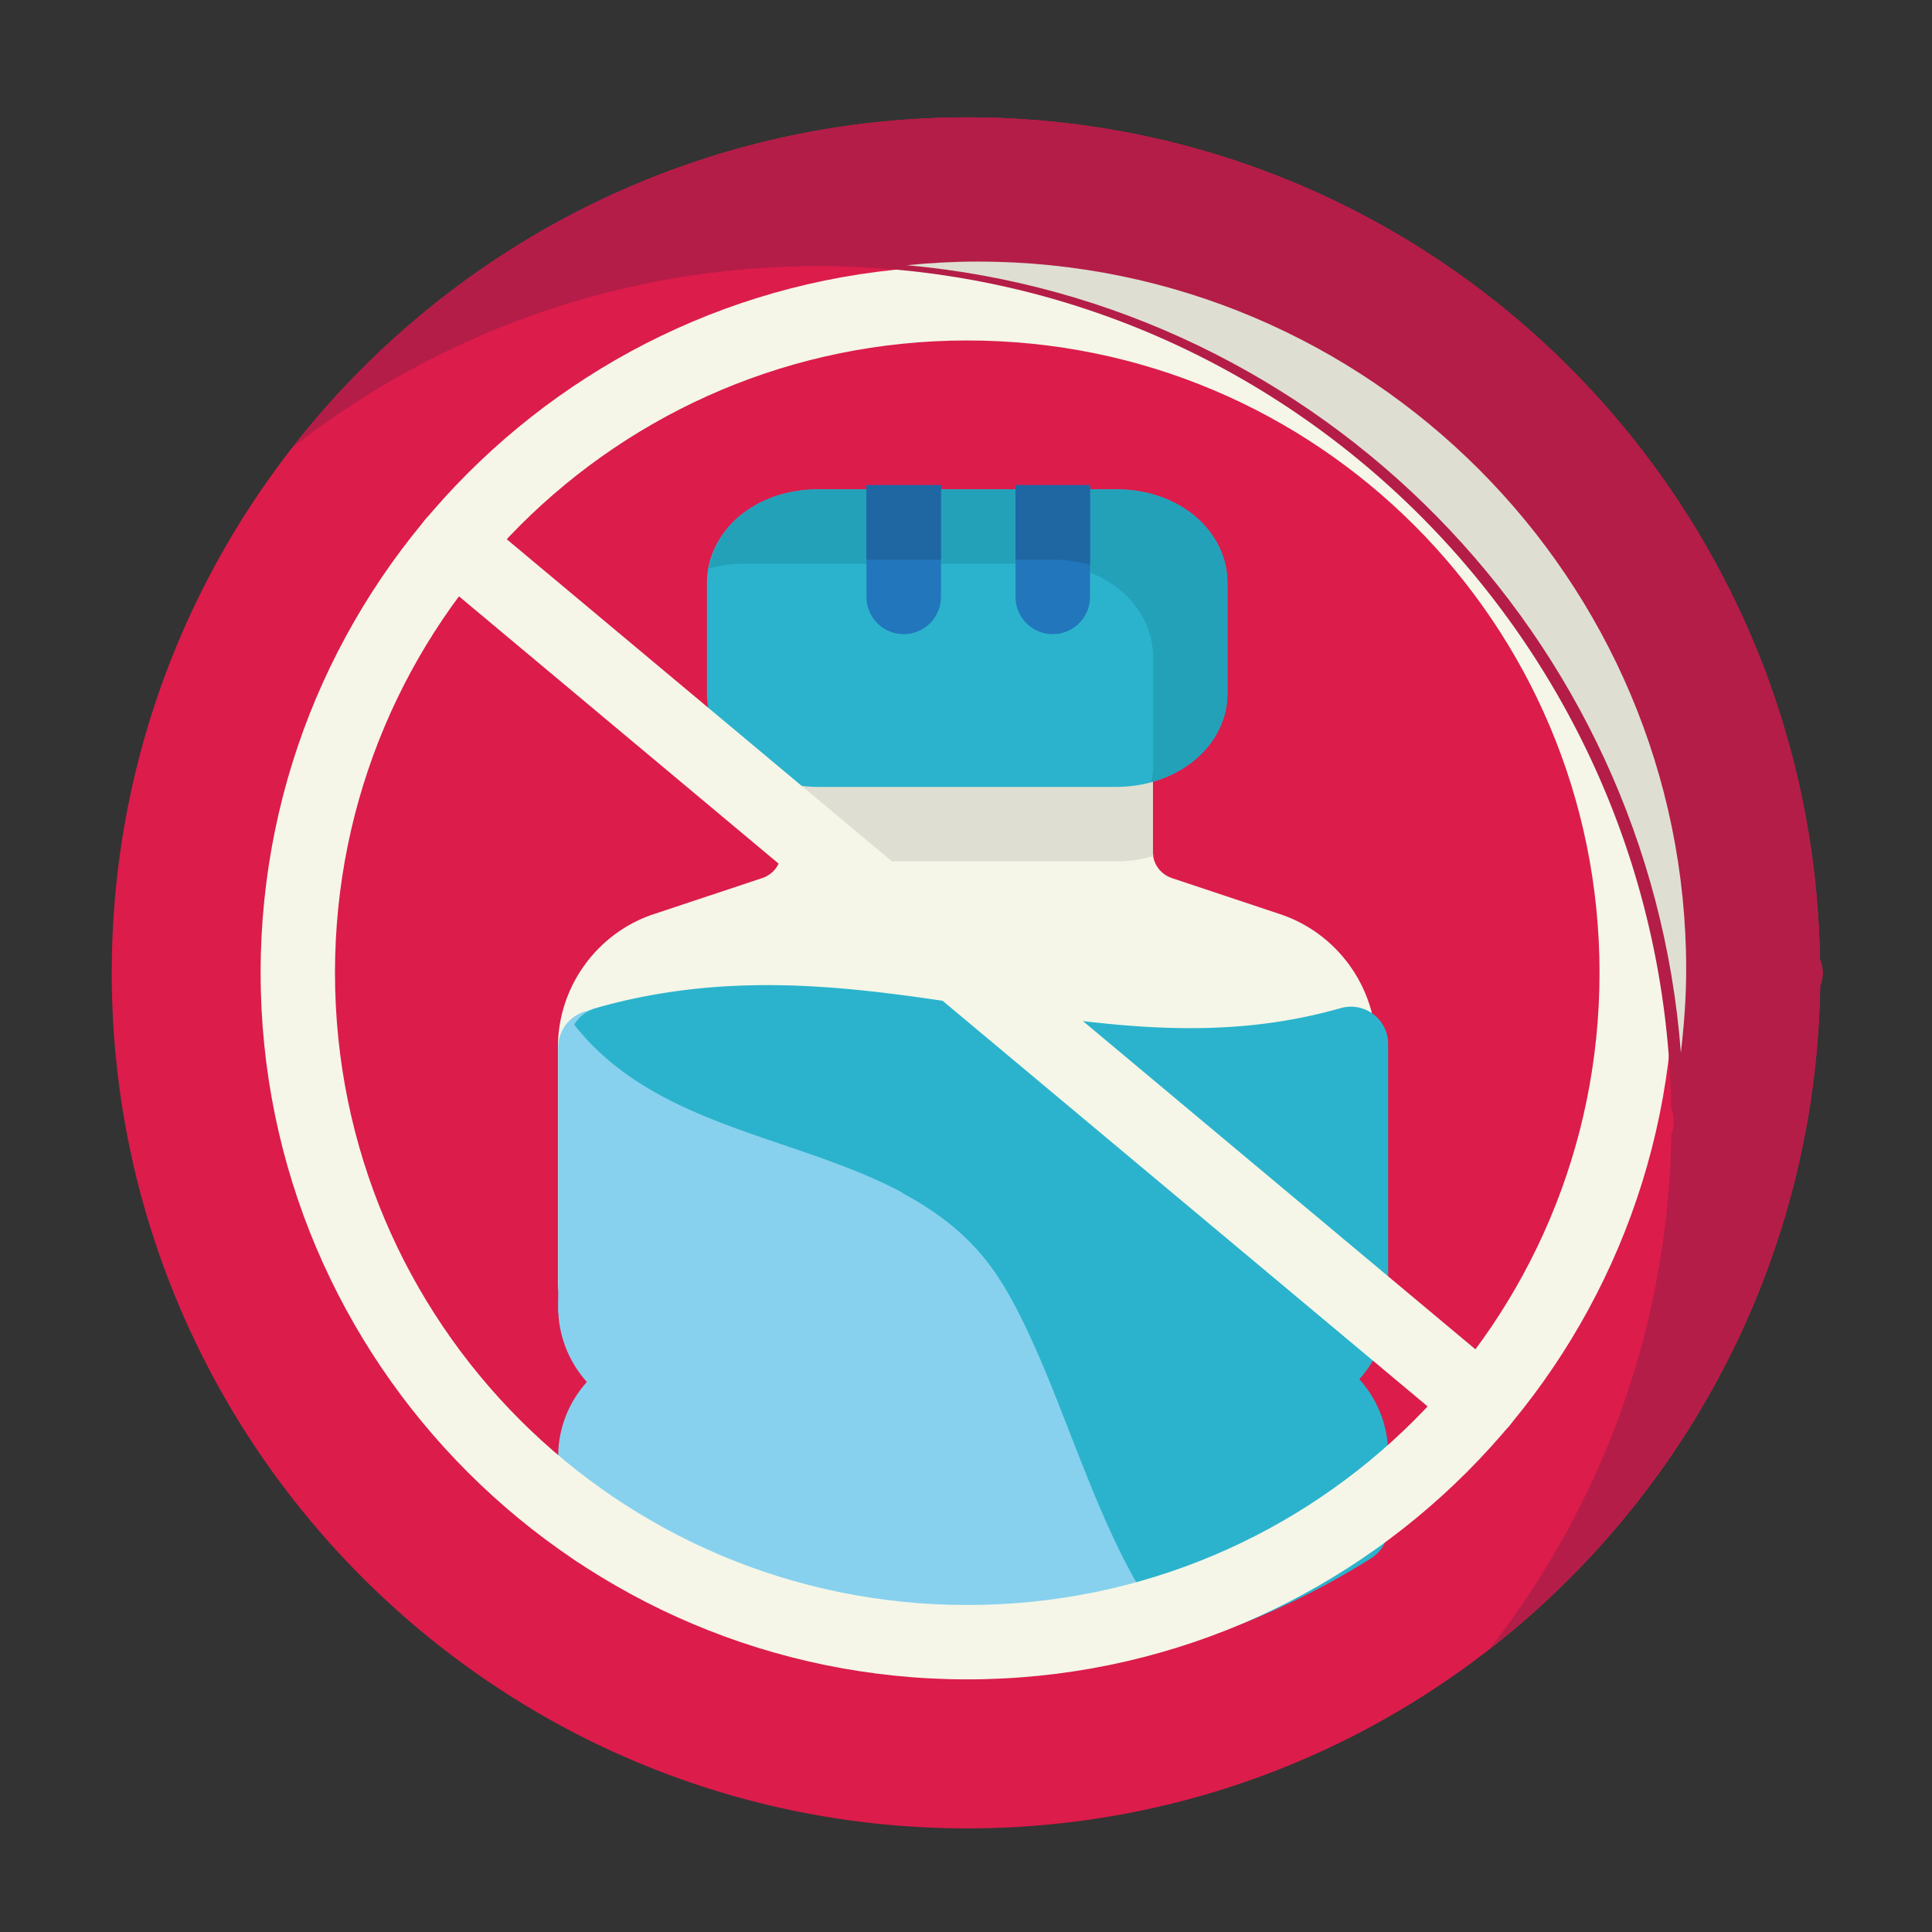 <?xml version="1.0" encoding="UTF-8" standalone="no"?>
<svg
   xmlns:dc="http://purl.org/dc/elements/1.1/"
   xmlns:cc="http://creativecommons.org/ns#"
   xmlns:rdf="http://www.w3.org/1999/02/22-rdf-syntax-ns#"
   xmlns:svg="http://www.w3.org/2000/svg"
   xmlns="http://www.w3.org/2000/svg"
   xmlns:sodipodi="http://sodipodi.sourceforge.net/DTD/sodipodi-0.dtd"
   xmlns:inkscape="http://www.inkscape.org/namespaces/inkscape"
   inkscape:export-ydpi="768"
   inkscape:export-xdpi="768"
   inkscape:export-filename="C:\Users\adnan\Downloads\New folder\png\4 - Eco Car.png"
   sodipodi:docname="5 - No Plastic.svg"
   inkscape:version="1.0 (4035a4fb49, 2020-05-01)"
   id="svg979"
   version="1.1"
   viewBox="0 0 16.933 16.933"
   height="48pt"
   width="48pt">
  <rect x="0" y="0" width="16.933" height="16.933" fill="#333333" stroke="none"/>
  <defs
     id="defs973" />
  <sodipodi:namedview
     inkscape:snap-others="false"
     inkscape:bbox-nodes="true"
     inkscape:snap-bbox="true"
     inkscape:snap-nodes="false"
     inkscape:document-rotation="0"
     inkscape:window-maximized="1"
     inkscape:window-y="-8"
     inkscape:window-x="-8"
     inkscape:window-height="706"
     inkscape:window-width="1366"
     units="pt"
     showgrid="false"
     inkscape:current-layer="layer1"
     inkscape:document-units="pt"
     inkscape:cy="32"
     inkscape:cx="32"
     inkscape:zoom="8.546875"
     inkscape:pageshadow="2"
     inkscape:pageopacity="0.0"
     borderopacity="1.0"
     bordercolor="#666666"
     pagecolor="#ffffff"
     id="base">
    <inkscape:grid
       id="grid1526"
       type="xygrid" />
    <sodipodi:guide
       inkscape:locked="false"
       id="guide1528"
       orientation="56.667,0"
       position="0.97,15.963" />
    <sodipodi:guide
       inkscape:locked="false"
       id="guide1530"
       orientation="0,56.667"
       position="0.97,0.97" />
    <sodipodi:guide
       inkscape:locked="false"
       id="guide1532"
       orientation="-56.667,0"
       position="15.963,0.97" />
    <sodipodi:guide
       inkscape:locked="false"
       id="guide1534"
       orientation="0,-56.667"
       position="15.963,15.963" />
  </sodipodi:namedview>
  <g
     transform="translate(0,-280.067)"
     id="layer1"
     inkscape:groupmode="layer"
     inkscape:label="Layer 1">
    <g
       transform="matrix(1.232,0,0,1.232,-53.587,-42.367)"
       style="display:inline;stroke-width:0.812"
       id="g1284">
      <path
         id="path1201"
         d="m 50.377,262.551 c -3.358,0 -6.086,2.728 -6.086,6.086 0,3.358 2.728,6.086 6.086,6.086 3.325,0 6.016,-2.681 6.068,-5.994 a 0.265,0.265 0 0 0 0.018,-0.092 0.265,0.265 0 0 0 -0.02,-0.096 c -0.054,-3.311 -2.743,-5.99 -6.066,-5.99 z"
         style="color:#000000;font-style:normal;font-variant:normal;font-weight:normal;font-stretch:normal;font-size:medium;line-height:normal;font-family:sans-serif;font-variant-ligatures:normal;font-variant-position:normal;font-variant-caps:normal;font-variant-numeric:normal;font-variant-alternates:normal;font-variant-east-asian:normal;font-feature-settings:normal;font-variation-settings:normal;text-indent:0;text-align:start;text-decoration:none;text-decoration-line:none;text-decoration-style:solid;text-decoration-color:#000000;letter-spacing:normal;word-spacing:normal;text-transform:none;writing-mode:lr-tb;direction:ltr;text-orientation:mixed;dominant-baseline:auto;baseline-shift:baseline;text-anchor:start;white-space:normal;shape-padding:0;shape-margin:0;inline-size:0;clip-rule:nonzero;display:inline;overflow:visible;visibility:visible;isolation:auto;mix-blend-mode:normal;color-interpolation:sRGB;color-interpolation-filters:linearRGB;solid-color:#000000;solid-opacity:1;vector-effect:none;fill:#dc1c4b;fill-opacity:1;fill-rule:nonzero;stroke:none;stroke-width:0.43;stroke-linecap:round;stroke-linejoin:round;stroke-miterlimit:4;stroke-dasharray:none;stroke-dashoffset:0;stroke-opacity:1;color-rendering:auto;image-rendering:auto;shape-rendering:auto;text-rendering:auto;enable-background:accumulate;stop-color:#000000" />
      <path
         id="path1119"
         d="m 49.318,266.785 a 0.265,0.265 0 0 0 -0.264,0.264 v 0.725 c 0,0.087 -0.054,0.162 -0.137,0.189 l -0.77,0.256 c -0.406,0.135 -0.682,0.519 -0.682,0.947 5.8e-5,0.691 1.92e-4,1.448 0,1.684 a 0.265,0.265 0 0 0 0.264,0.264 h 5.293 a 0.265,0.265 0 0 0 0.264,-0.264 c -1.93e-4,-0.235 -5.8e-5,-0.992 0,-1.684 3.7e-5,-0.428 -0.278,-0.812 -0.684,-0.947 l -0.768,-0.256 c -0.083,-0.028 -0.137,-0.102 -0.137,-0.189 v -0.725 a 0.265,0.265 0 0 0 -0.264,-0.264 z"
         style="color:#000000;font-style:normal;font-variant:normal;font-weight:normal;font-stretch:normal;font-size:medium;line-height:normal;font-family:sans-serif;font-variant-ligatures:normal;font-variant-position:normal;font-variant-caps:normal;font-variant-numeric:normal;font-variant-alternates:normal;font-variant-east-asian:normal;font-feature-settings:normal;font-variation-settings:normal;text-indent:0;text-align:start;text-decoration:none;text-decoration-line:none;text-decoration-style:solid;text-decoration-color:#000000;letter-spacing:normal;word-spacing:normal;text-transform:none;writing-mode:lr-tb;direction:ltr;text-orientation:mixed;dominant-baseline:auto;baseline-shift:baseline;text-anchor:start;white-space:normal;shape-padding:0;shape-margin:0;inline-size:0;clip-rule:nonzero;display:inline;overflow:visible;visibility:visible;isolation:auto;mix-blend-mode:normal;color-interpolation:sRGB;color-interpolation-filters:linearRGB;solid-color:#000000;solid-opacity:1;vector-effect:none;fill:#f5f6e8;fill-opacity:1;fill-rule:nonzero;stroke:none;stroke-width:0.43;stroke-linecap:round;stroke-linejoin:round;stroke-miterlimit:4;stroke-dasharray:none;stroke-dashoffset:0;stroke-opacity:1;color-rendering:auto;image-rendering:auto;shape-rendering:auto;text-rendering:auto;enable-background:accumulate;stop-color:#000000" />
      <path
         d="m 49.318,266.785 a 0.265,0.265 0 0 0 -0.264,0.264 v 0.725 c 0,0.011 -0.003,0.021 -0.005,0.031 0.085,0.025 0.175,0.039 0.268,0.039 h 2.117 c 0.093,0 0.183,-0.014 0.268,-0.039 -0.002,-0.01 -0.005,-0.02 -0.005,-0.031 v -0.725 a 0.265,0.265 0 0 0 -0.264,-0.264 z"
         style="color:#000000;font-style:normal;font-variant:normal;font-weight:normal;font-stretch:normal;font-size:medium;line-height:normal;font-family:sans-serif;font-variant-ligatures:normal;font-variant-position:normal;font-variant-caps:normal;font-variant-numeric:normal;font-variant-alternates:normal;font-variant-east-asian:normal;font-feature-settings:normal;font-variation-settings:normal;text-indent:0;text-align:start;text-decoration:none;text-decoration-line:none;text-decoration-style:solid;text-decoration-color:#000000;letter-spacing:normal;word-spacing:normal;text-transform:none;writing-mode:lr-tb;direction:ltr;text-orientation:mixed;dominant-baseline:auto;baseline-shift:baseline;text-anchor:start;white-space:normal;shape-padding:0;shape-margin:0;inline-size:0;clip-rule:nonzero;display:inline;overflow:visible;visibility:visible;isolation:auto;mix-blend-mode:normal;color-interpolation:sRGB;color-interpolation-filters:linearRGB;solid-color:#000000;solid-opacity:1;vector-effect:none;fill:#dedfd2;fill-opacity:1;fill-rule:nonzero;stroke:none;stroke-width:0.43;stroke-linecap:round;stroke-linejoin:round;stroke-miterlimit:4;stroke-dasharray:none;stroke-dashoffset:0;stroke-opacity:1;color-rendering:auto;image-rendering:auto;shape-rendering:auto;text-rendering:auto;enable-background:accumulate;stop-color:#000000"
         id="path1233" />
      <path
         id="path1103"
         d="m 49.318,265.197 c -0.2,0 -0.386,0.057 -0.533,0.168 -0.148,0.111 -0.26,0.29 -0.26,0.494 v 0.793 c 0,0.205 0.112,0.382 0.26,0.492 0.148,0.111 0.333,0.17 0.533,0.17 h 2.117 c 0.2,0 0.386,-0.059 0.533,-0.17 0.148,-0.111 0.26,-0.288 0.26,-0.492 v -0.793 c 0,-0.205 -0.112,-0.383 -0.26,-0.494 -0.148,-0.111 -0.333,-0.168 -0.533,-0.168 z"
         style="color:#000000;font-style:normal;font-variant:normal;font-weight:normal;font-stretch:normal;font-size:medium;line-height:normal;font-family:sans-serif;font-variant-ligatures:normal;font-variant-position:normal;font-variant-caps:normal;font-variant-numeric:normal;font-variant-alternates:normal;font-variant-east-asian:normal;font-feature-settings:normal;font-variation-settings:normal;text-indent:0;text-align:start;text-decoration:none;text-decoration-line:none;text-decoration-style:solid;text-decoration-color:#000000;letter-spacing:normal;word-spacing:normal;text-transform:none;writing-mode:lr-tb;direction:ltr;text-orientation:mixed;dominant-baseline:auto;baseline-shift:baseline;text-anchor:start;white-space:normal;shape-padding:0;shape-margin:0;inline-size:0;clip-rule:nonzero;display:inline;overflow:visible;visibility:visible;isolation:auto;mix-blend-mode:normal;color-interpolation:sRGB;color-interpolation-filters:linearRGB;solid-color:#000000;solid-opacity:1;vector-effect:none;fill:#2bb3cd;fill-opacity:1;fill-rule:nonzero;stroke:none;stroke-width:0.43;stroke-linecap:round;stroke-linejoin:round;stroke-miterlimit:4;stroke-dasharray:none;stroke-dashoffset:0;stroke-opacity:1;color-rendering:auto;image-rendering:auto;shape-rendering:auto;text-rendering:auto;enable-background:accumulate;stop-color:#000000" />
      <path
         id="path1152"
         d="m 48.26,270.225 c -0.435,0 -0.793,0.358 -0.793,0.793 0,0.435 0.358,0.795 0.793,0.795 h 4.234 c 0.435,0 0.793,-0.36 0.793,-0.795 0,-0.435 -0.358,-0.793 -0.793,-0.793 z"
         style="color:#000000;font-style:normal;font-variant:normal;font-weight:normal;font-stretch:normal;font-size:medium;line-height:normal;font-family:sans-serif;font-variant-ligatures:normal;font-variant-position:normal;font-variant-caps:normal;font-variant-numeric:normal;font-variant-alternates:normal;font-variant-east-asian:normal;font-feature-settings:normal;font-variation-settings:normal;text-indent:0;text-align:start;text-decoration:none;text-decoration-line:none;text-decoration-style:solid;text-decoration-color:#000000;letter-spacing:normal;word-spacing:normal;text-transform:none;writing-mode:lr-tb;direction:ltr;text-orientation:mixed;dominant-baseline:auto;baseline-shift:baseline;text-anchor:start;white-space:normal;shape-padding:0;shape-margin:0;inline-size:0;clip-rule:nonzero;display:inline;overflow:visible;visibility:visible;isolation:auto;mix-blend-mode:normal;color-interpolation:sRGB;color-interpolation-filters:linearRGB;solid-color:#000000;solid-opacity:1;vector-effect:none;fill:#87d1ee;fill-opacity:1;fill-rule:nonzero;stroke:none;stroke-width:0.43;stroke-linecap:round;stroke-linejoin:round;stroke-miterlimit:4;stroke-dasharray:none;stroke-dashoffset:0;stroke-opacity:1;color-rendering:auto;image-rendering:auto;shape-rendering:auto;text-rendering:auto;enable-background:accumulate;stop-color:#000000" />
      <path
         id="path1134"
         d="m 53.006,268.902 a 0.265,0.265 0 0 0 -0.057,0.01 c -0.862,0.246 -1.673,0.124 -2.533,-0.008 -0.86,-0.132 -1.768,-0.275 -2.758,0.008 a 0.265,0.265 0 0 0 -0.191,0.254 v 1.852 a 0.265,0.265 0 0 0 0.264,0.266 h 5.293 a 0.265,0.265 0 0 0 0.264,-0.266 v -1.852 a 0.265,0.265 0 0 0 -0.281,-0.264 z"
         style="color:#000000;font-style:normal;font-variant:normal;font-weight:normal;font-stretch:normal;font-size:medium;line-height:normal;font-family:sans-serif;font-variant-ligatures:normal;font-variant-position:normal;font-variant-caps:normal;font-variant-numeric:normal;font-variant-alternates:normal;font-variant-east-asian:normal;font-feature-settings:normal;font-variation-settings:normal;text-indent:0;text-align:start;text-decoration:none;text-decoration-line:none;text-decoration-style:solid;text-decoration-color:#000000;letter-spacing:normal;word-spacing:normal;text-transform:none;writing-mode:lr-tb;direction:ltr;text-orientation:mixed;dominant-baseline:auto;baseline-shift:baseline;text-anchor:start;white-space:normal;shape-padding:0;shape-margin:0;inline-size:0;clip-rule:nonzero;display:inline;overflow:visible;visibility:visible;isolation:auto;mix-blend-mode:normal;color-interpolation:sRGB;color-interpolation-filters:linearRGB;solid-color:#000000;solid-opacity:1;vector-effect:none;fill:#87d1ee;fill-opacity:1;fill-rule:nonzero;stroke:none;stroke-width:0.43;stroke-linecap:round;stroke-linejoin:round;stroke-miterlimit:4;stroke-dasharray:none;stroke-dashoffset:0;stroke-opacity:1;color-rendering:auto;image-rendering:auto;shape-rendering:auto;text-rendering:auto;enable-background:accumulate;stop-color:#000000" />
      <path
         d="m 49.318,265.197 c -0.2,0 -0.386,0.057 -0.533,0.168 -0.123,0.092 -0.217,0.233 -0.246,0.395 0.08,-0.021 0.164,-0.034 0.251,-0.034 h 2.117 c 0.2,0 0.386,0.057 0.533,0.168 0.148,0.111 0.259,0.289 0.259,0.494 v 0.793 c 0,0.034 -0.007,0.065 -0.013,0.098 0.103,-0.028 0.199,-0.072 0.283,-0.135 0.148,-0.111 0.259,-0.287 0.259,-0.492 v -0.793 c 0,-0.205 -0.112,-0.383 -0.259,-0.494 -0.148,-0.111 -0.333,-0.168 -0.533,-0.168 z"
         style="color:#000000;font-style:normal;font-variant:normal;font-weight:normal;font-stretch:normal;font-size:medium;line-height:normal;font-family:sans-serif;font-variant-ligatures:normal;font-variant-position:normal;font-variant-caps:normal;font-variant-numeric:normal;font-variant-alternates:normal;font-variant-east-asian:normal;font-feature-settings:normal;font-variation-settings:normal;text-indent:0;text-align:start;text-decoration:none;text-decoration-line:none;text-decoration-style:solid;text-decoration-color:#000000;letter-spacing:normal;word-spacing:normal;text-transform:none;writing-mode:lr-tb;direction:ltr;text-orientation:mixed;dominant-baseline:auto;baseline-shift:baseline;text-anchor:start;white-space:normal;shape-padding:0;shape-margin:0;inline-size:0;clip-rule:nonzero;display:inline;overflow:visible;visibility:visible;isolation:auto;mix-blend-mode:normal;color-interpolation:sRGB;color-interpolation-filters:linearRGB;solid-color:#000000;solid-opacity:1;vector-effect:none;fill:#23a1b9;fill-opacity:1;fill-rule:nonzero;stroke:none;stroke-width:0.43;stroke-linecap:round;stroke-linejoin:round;stroke-miterlimit:4;stroke-dasharray:none;stroke-dashoffset:0;stroke-opacity:1;color-rendering:auto;image-rendering:auto;shape-rendering:auto;text-rendering:auto;enable-background:accumulate;stop-color:#000000"
         id="path1218" />
      <path
         transform="matrix(0.265,0,0,0.265,0,284.3)"
         d="m 187.396,-72.199 v 2.996 a 1,1 0 0 0 1.004,1.004 1,1 0 0 0 0.996,-1.004 v -2.996 z"
         style="color:#000000;font-style:normal;font-variant:normal;font-weight:normal;font-stretch:normal;font-size:medium;line-height:normal;font-family:sans-serif;font-variant-ligatures:normal;font-variant-position:normal;font-variant-caps:normal;font-variant-numeric:normal;font-variant-alternates:normal;font-variant-east-asian:normal;font-feature-settings:normal;font-variation-settings:normal;text-indent:0;text-align:start;text-decoration:none;text-decoration-line:none;text-decoration-style:solid;text-decoration-color:#000000;letter-spacing:normal;word-spacing:normal;text-transform:none;writing-mode:lr-tb;direction:ltr;text-orientation:mixed;dominant-baseline:auto;baseline-shift:baseline;text-anchor:start;white-space:normal;shape-padding:0;shape-margin:0;inline-size:0;clip-rule:nonzero;display:inline;overflow:visible;visibility:visible;opacity:1;isolation:auto;mix-blend-mode:normal;color-interpolation:sRGB;color-interpolation-filters:linearRGB;solid-color:#000000;solid-opacity:1;vector-effect:none;fill:#2276bc;fill-opacity:1;fill-rule:nonzero;stroke:none;stroke-width:1.624;stroke-linecap:round;stroke-linejoin:round;stroke-miterlimit:4;stroke-dasharray:none;stroke-dashoffset:0;stroke-opacity:1;color-rendering:auto;image-rendering:auto;shape-rendering:auto;text-rendering:auto;enable-background:accumulate;stop-color:#000000;stop-opacity:1"
         id="path1090" />
      <path
         transform="matrix(0.265,0,0,0.265,0,284.3)"
         d="m 191.398,-72.199 v 2.996 a 1,1 0 0 0 1.004,1.004 1,1 0 0 0 0.996,-1.004 v -2.996 z"
         style="color:#000000;font-style:normal;font-variant:normal;font-weight:normal;font-stretch:normal;font-size:medium;line-height:normal;font-family:sans-serif;font-variant-ligatures:normal;font-variant-position:normal;font-variant-caps:normal;font-variant-numeric:normal;font-variant-alternates:normal;font-variant-east-asian:normal;font-feature-settings:normal;font-variation-settings:normal;text-indent:0;text-align:start;text-decoration:none;text-decoration-line:none;text-decoration-style:solid;text-decoration-color:#000000;letter-spacing:normal;word-spacing:normal;text-transform:none;writing-mode:lr-tb;direction:ltr;text-orientation:mixed;dominant-baseline:auto;baseline-shift:baseline;text-anchor:start;white-space:normal;shape-padding:0;shape-margin:0;inline-size:0;clip-rule:nonzero;display:inline;overflow:visible;visibility:visible;opacity:1;isolation:auto;mix-blend-mode:normal;color-interpolation:sRGB;color-interpolation-filters:linearRGB;solid-color:#000000;solid-opacity:1;vector-effect:none;fill:#2276bc;fill-opacity:1;fill-rule:nonzero;stroke:none;stroke-width:1.624;stroke-linecap:round;stroke-linejoin:round;stroke-miterlimit:4;stroke-dasharray:none;stroke-dashoffset:0;stroke-opacity:1;color-rendering:auto;image-rendering:auto;shape-rendering:auto;text-rendering:auto;enable-background:accumulate;stop-color:#000000;stop-opacity:1"
         id="path1094" />
      <path
         id="path1167"
         d="m 48.26,271.283 c -0.435,0 -0.793,0.358 -0.793,0.793 a 0.265,0.265 0 0 0 0,0.008 l 0.014,0.521 a 0.265,0.265 0 0 0 0,0.002 v 0.006 a 0.265,0.265 0 0 0 0.127,0.217 l -0.002,0.002 c 0.003,0.002 0.007,-1e-5 0.01,0.002 a 0.265,0.265 0 0 0 0.119,0.035 c 1.869,1.101 3.805,0.97 5.43,-0.049 a 0.265,0.265 0 0 0 0.125,-0.225 l -0.002,-0.52 c 0,-0.435 -0.358,-0.793 -0.793,-0.793 z"
         style="color:#000000;font-style:normal;font-variant:normal;font-weight:normal;font-stretch:normal;font-size:medium;line-height:normal;font-family:sans-serif;font-variant-ligatures:normal;font-variant-position:normal;font-variant-caps:normal;font-variant-numeric:normal;font-variant-alternates:normal;font-variant-east-asian:normal;font-feature-settings:normal;font-variation-settings:normal;text-indent:0;text-align:start;text-decoration:none;text-decoration-line:none;text-decoration-style:solid;text-decoration-color:#000000;letter-spacing:normal;word-spacing:normal;text-transform:none;writing-mode:lr-tb;direction:ltr;text-orientation:mixed;dominant-baseline:auto;baseline-shift:baseline;text-anchor:start;white-space:normal;shape-padding:0;shape-margin:0;inline-size:0;clip-rule:nonzero;display:inline;overflow:visible;visibility:visible;isolation:auto;mix-blend-mode:normal;color-interpolation:sRGB;color-interpolation-filters:linearRGB;solid-color:#000000;solid-opacity:1;vector-effect:none;fill:#87d1ee;fill-opacity:1;fill-rule:nonzero;stroke:none;stroke-width:0.43;stroke-linecap:round;stroke-linejoin:round;stroke-miterlimit:4;stroke-dasharray:none;stroke-dashoffset:0;stroke-opacity:1;color-rendering:auto;image-rendering:auto;shape-rendering:auto;text-rendering:auto;enable-background:accumulate;stop-color:#000000" />
      <path
         transform="matrix(0.265,0,0,0.265,0,284.3)"
         d="m 191.857,-49.195 c 1.215,2.671 2.134,6.145 3.986,8.129 1.761,-0.525 3.468,-1.301 5.092,-2.318 a 1,1 0 0 0 0.473,-0.85 l -0.008,-1.963 c 0,-1.645 -1.353,-2.998 -2.998,-2.998 z"
         style="fill:#2bb3cd;fill-opacity:1;stroke:none;stroke-width:1.624;stroke-linecap:round;stroke-linejoin:round;stroke-opacity:1"
         id="path1240" />
      <path
         id="path1195"
         d="m 50.377,263.609 c -2.773,-10e-6 -5.027,2.254 -5.027,5.027 0,2.773 2.254,5.027 5.027,5.027 2.773,0 5.027,-2.254 5.027,-5.027 0,-2.773 -2.254,-5.027 -5.027,-5.027 z m 0,0.529 c 2.487,0 4.498,2.011 4.498,4.498 0,2.487 -2.011,4.498 -4.498,4.498 -2.487,0 -4.498,-2.011 -4.498,-4.498 0,-2.487 2.011,-4.498 4.498,-4.498 z"
         style="color:#000000;font-style:normal;font-variant:normal;font-weight:normal;font-stretch:normal;font-size:medium;line-height:normal;font-family:sans-serif;font-variant-ligatures:normal;font-variant-position:normal;font-variant-caps:normal;font-variant-numeric:normal;font-variant-alternates:normal;font-variant-east-asian:normal;font-feature-settings:normal;font-variation-settings:normal;text-indent:0;text-align:start;text-decoration:none;text-decoration-line:none;text-decoration-style:solid;text-decoration-color:#000000;letter-spacing:normal;word-spacing:normal;text-transform:none;writing-mode:lr-tb;direction:ltr;text-orientation:mixed;dominant-baseline:auto;baseline-shift:baseline;text-anchor:start;white-space:normal;shape-padding:0;shape-margin:0;inline-size:0;clip-rule:nonzero;display:inline;overflow:visible;visibility:visible;opacity:1;isolation:auto;mix-blend-mode:normal;color-interpolation:sRGB;color-interpolation-filters:linearRGB;solid-color:#000000;solid-opacity:1;vector-effect:none;fill:#f5f6e8;fill-opacity:1;fill-rule:nonzero;stroke:none;stroke-width:0.43;stroke-linecap:round;stroke-linejoin:round;stroke-miterlimit:4;stroke-dasharray:none;stroke-dashoffset:0;stroke-opacity:1;color-rendering:auto;image-rendering:auto;shape-rendering:auto;text-rendering:auto;enable-background:accumulate;stop-color:#000000;stop-opacity:1" />
      <path
         d="m 50.377,262.551 c -1.948,0 -3.683,0.919 -4.798,2.346 1.032,-0.806 2.33,-1.288 3.739,-1.288 3.324,0 6.012,2.679 6.067,5.99 a 0.265,0.265 0 0 1 0.019,0.096 0.265,0.265 0 0 1 -0.018,0.091 c -0.022,1.377 -0.5,2.644 -1.289,3.655 1.405,-1.097 2.317,-2.799 2.347,-4.713 a 0.265,0.265 0 0 0 0.018,-0.091 0.265,0.265 0 0 0 -0.019,-0.096 c -0.054,-3.311 -2.743,-5.99 -6.067,-5.99 z"
         style="color:#000000;font-style:normal;font-variant:normal;font-weight:normal;font-stretch:normal;font-size:medium;line-height:normal;font-family:sans-serif;font-variant-ligatures:normal;font-variant-position:normal;font-variant-caps:normal;font-variant-numeric:normal;font-variant-alternates:normal;font-variant-east-asian:normal;font-feature-settings:normal;font-variation-settings:normal;text-indent:0;text-align:start;text-decoration:none;text-decoration-line:none;text-decoration-style:solid;text-decoration-color:#000000;letter-spacing:normal;word-spacing:normal;text-transform:none;writing-mode:lr-tb;direction:ltr;text-orientation:mixed;dominant-baseline:auto;baseline-shift:baseline;text-anchor:start;white-space:normal;shape-padding:0;shape-margin:0;inline-size:0;clip-rule:nonzero;display:inline;overflow:visible;visibility:visible;isolation:auto;mix-blend-mode:normal;color-interpolation:sRGB;color-interpolation-filters:linearRGB;solid-color:#000000;solid-opacity:1;vector-effect:none;fill:#b41d48;fill-opacity:1;fill-rule:nonzero;stroke:none;stroke-width:0.43;stroke-linecap:round;stroke-linejoin:round;stroke-miterlimit:4;stroke-dasharray:none;stroke-dashoffset:0;stroke-opacity:1;color-rendering:auto;image-rendering:auto;shape-rendering:auto;text-rendering:auto;enable-background:accumulate;stop-color:#000000"
         id="path1223" />
      <path
         transform="matrix(0.265,0,0,0.265,0,284.3)"
         d="m 190.4,-78.201 c -0.648,-2e-6 -1.287,0.034 -1.918,0.098 11.122,1.004 19.92,9.969 20.777,21.139 0.086,-0.735 0.143,-1.477 0.143,-2.234 0,-10.482 -8.52,-19.002 -19.002,-19.002 z"
         style="color:#000000;font-style:normal;font-variant:normal;font-weight:normal;font-stretch:normal;font-size:medium;line-height:normal;font-family:sans-serif;font-variant-ligatures:normal;font-variant-position:normal;font-variant-caps:normal;font-variant-numeric:normal;font-variant-alternates:normal;font-variant-east-asian:normal;font-feature-settings:normal;font-variation-settings:normal;text-indent:0;text-align:start;text-decoration:none;text-decoration-line:none;text-decoration-style:solid;text-decoration-color:#000000;letter-spacing:normal;word-spacing:normal;text-transform:none;writing-mode:lr-tb;direction:ltr;text-orientation:mixed;dominant-baseline:auto;baseline-shift:baseline;text-anchor:start;white-space:normal;shape-padding:0;shape-margin:0;inline-size:0;clip-rule:nonzero;display:inline;overflow:visible;visibility:visible;isolation:auto;mix-blend-mode:normal;color-interpolation:sRGB;color-interpolation-filters:linearRGB;solid-color:#000000;solid-opacity:1;vector-effect:none;fill:#dedfd2;fill-opacity:1;fill-rule:nonzero;stroke:none;stroke-width:1.624;stroke-linecap:round;stroke-linejoin:round;stroke-miterlimit:4;stroke-dasharray:none;stroke-dashoffset:0;stroke-opacity:1;color-rendering:auto;image-rendering:auto;shape-rendering:auto;text-rendering:auto;enable-background:accumulate;stop-color:#000000"
         id="path1228" />
      <path
         transform="matrix(0.265,0,0,0.265,0,284.3)"
         d="m 184.211,-58.77 c -1.323,0.035 -2.683,0.21 -4.086,0.611 a 1,1 0 0 0 -0.576,0.443 c 2.797,3.559 8.31,2.886 11.047,6.307 0.479,0.599 0.88,1.376 1.26,2.211 h 8.549 a 1,1 0 0 0 0.996,-1.004 v -6.998 a 1,1 0 0 0 -1.062,-0.996 1,1 0 0 0 -0.215,0.037 c -3.258,0.931 -6.324,0.471 -9.574,-0.029 -2.031,-0.312 -4.133,-0.641 -6.338,-0.582 z"
         style="fill:#2bb3cd;fill-opacity:1;stroke:none;stroke-width:1.624;stroke-linecap:round;stroke-linejoin:round;stroke-opacity:1"
         id="path1238" />
      <path
         transform="matrix(0.265,0,0,0.265,0,284.3)"
         d="m 188.354,-53.199 c 0.847,0.452 1.619,1.012 2.242,1.791 0.841,1.052 1.473,2.601 2.098,4.211 h 5.709 c 1.645,0 2.998,-1.359 2.998,-3.004 0,-1.645 -1.353,-2.998 -2.998,-2.998 z"
         style="fill:#2bb3cd;fill-opacity:1;stroke:none;stroke-width:1.624;stroke-linecap:round;stroke-linejoin:round;stroke-opacity:1"
         id="path1247" />
      <path
         id="path1183"
         d="m 46.736,265.318 a 0.265,0.265 0 0 0 -0.215,0.094 0.265,0.265 0 0 0 0.033,0.373 l 7.305,6.109 a 0.265,0.265 0 0 0 0.373,-0.033 0.265,0.265 0 0 0 -0.033,-0.373 l -7.305,-6.109 a 0.265,0.265 0 0 0 -0.158,-0.061 z"
         style="color:#000000;font-style:normal;font-variant:normal;font-weight:normal;font-stretch:normal;font-size:medium;line-height:normal;font-family:sans-serif;font-variant-ligatures:normal;font-variant-position:normal;font-variant-caps:normal;font-variant-numeric:normal;font-variant-alternates:normal;font-variant-east-asian:normal;font-feature-settings:normal;font-variation-settings:normal;text-indent:0;text-align:start;text-decoration:none;text-decoration-line:none;text-decoration-style:solid;text-decoration-color:#000000;letter-spacing:normal;word-spacing:normal;text-transform:none;writing-mode:lr-tb;direction:ltr;text-orientation:mixed;dominant-baseline:auto;baseline-shift:baseline;text-anchor:start;white-space:normal;shape-padding:0;shape-margin:0;inline-size:0;clip-rule:nonzero;display:inline;overflow:visible;visibility:visible;isolation:auto;mix-blend-mode:normal;color-interpolation:sRGB;color-interpolation-filters:linearRGB;solid-color:#000000;solid-opacity:1;vector-effect:none;fill:#f5f6e8;fill-opacity:1;fill-rule:nonzero;stroke:none;stroke-width:0.43;stroke-linecap:round;stroke-linejoin:round;stroke-miterlimit:4;stroke-dasharray:none;stroke-dashoffset:0;stroke-opacity:1;color-rendering:auto;image-rendering:auto;shape-rendering:auto;text-rendering:auto;enable-background:accumulate;stop-color:#000000" />
      <path
         transform="matrix(0.265,0,0,0.265,0,284.3)"
         d="m 187.396,-72.199 v 2 h 2 v -2 z"
         style="color:#000000;font-style:normal;font-variant:normal;font-weight:normal;font-stretch:normal;font-size:medium;line-height:normal;font-family:sans-serif;font-variant-ligatures:normal;font-variant-position:normal;font-variant-caps:normal;font-variant-numeric:normal;font-variant-alternates:normal;font-variant-east-asian:normal;font-feature-settings:normal;font-variation-settings:normal;text-indent:0;text-align:start;text-decoration:none;text-decoration-line:none;text-decoration-style:solid;text-decoration-color:#000000;letter-spacing:normal;word-spacing:normal;text-transform:none;writing-mode:lr-tb;direction:ltr;text-orientation:mixed;dominant-baseline:auto;baseline-shift:baseline;text-anchor:start;white-space:normal;shape-padding:0;shape-margin:0;inline-size:0;clip-rule:nonzero;display:inline;overflow:visible;visibility:visible;isolation:auto;mix-blend-mode:normal;color-interpolation:sRGB;color-interpolation-filters:linearRGB;solid-color:#000000;solid-opacity:1;vector-effect:none;fill:#1e67a3;fill-opacity:1;fill-rule:nonzero;stroke:none;stroke-width:1.624;stroke-linecap:round;stroke-linejoin:round;stroke-miterlimit:4;stroke-dasharray:none;stroke-dashoffset:0;stroke-opacity:1;color-rendering:auto;image-rendering:auto;shape-rendering:auto;text-rendering:auto;enable-background:accumulate;stop-color:#000000"
         id="path1255" />
      <path
         transform="matrix(0.265,0,0,0.265,0,284.3)"
         d="m 191.398,-72.199 v 2 h 1.004 c 0.347,0 0.68,0.051 0.996,0.141 v -2.141 z"
         style="color:#000000;font-style:normal;font-variant:normal;font-weight:normal;font-stretch:normal;font-size:medium;line-height:normal;font-family:sans-serif;font-variant-ligatures:normal;font-variant-position:normal;font-variant-caps:normal;font-variant-numeric:normal;font-variant-alternates:normal;font-variant-east-asian:normal;font-feature-settings:normal;font-variation-settings:normal;text-indent:0;text-align:start;text-decoration:none;text-decoration-line:none;text-decoration-style:solid;text-decoration-color:#000000;letter-spacing:normal;word-spacing:normal;text-transform:none;writing-mode:lr-tb;direction:ltr;text-orientation:mixed;dominant-baseline:auto;baseline-shift:baseline;text-anchor:start;white-space:normal;shape-padding:0;shape-margin:0;inline-size:0;clip-rule:nonzero;display:inline;overflow:visible;visibility:visible;isolation:auto;mix-blend-mode:normal;color-interpolation:sRGB;color-interpolation-filters:linearRGB;solid-color:#000000;solid-opacity:1;vector-effect:none;fill:#1e67a3;fill-opacity:1;fill-rule:nonzero;stroke:none;stroke-width:1.624;stroke-linecap:round;stroke-linejoin:round;stroke-miterlimit:4;stroke-dasharray:none;stroke-dashoffset:0;stroke-opacity:1;color-rendering:auto;image-rendering:auto;shape-rendering:auto;text-rendering:auto;enable-background:accumulate;stop-color:#000000"
         id="path1260" />
    </g>
  </g>
</svg>
